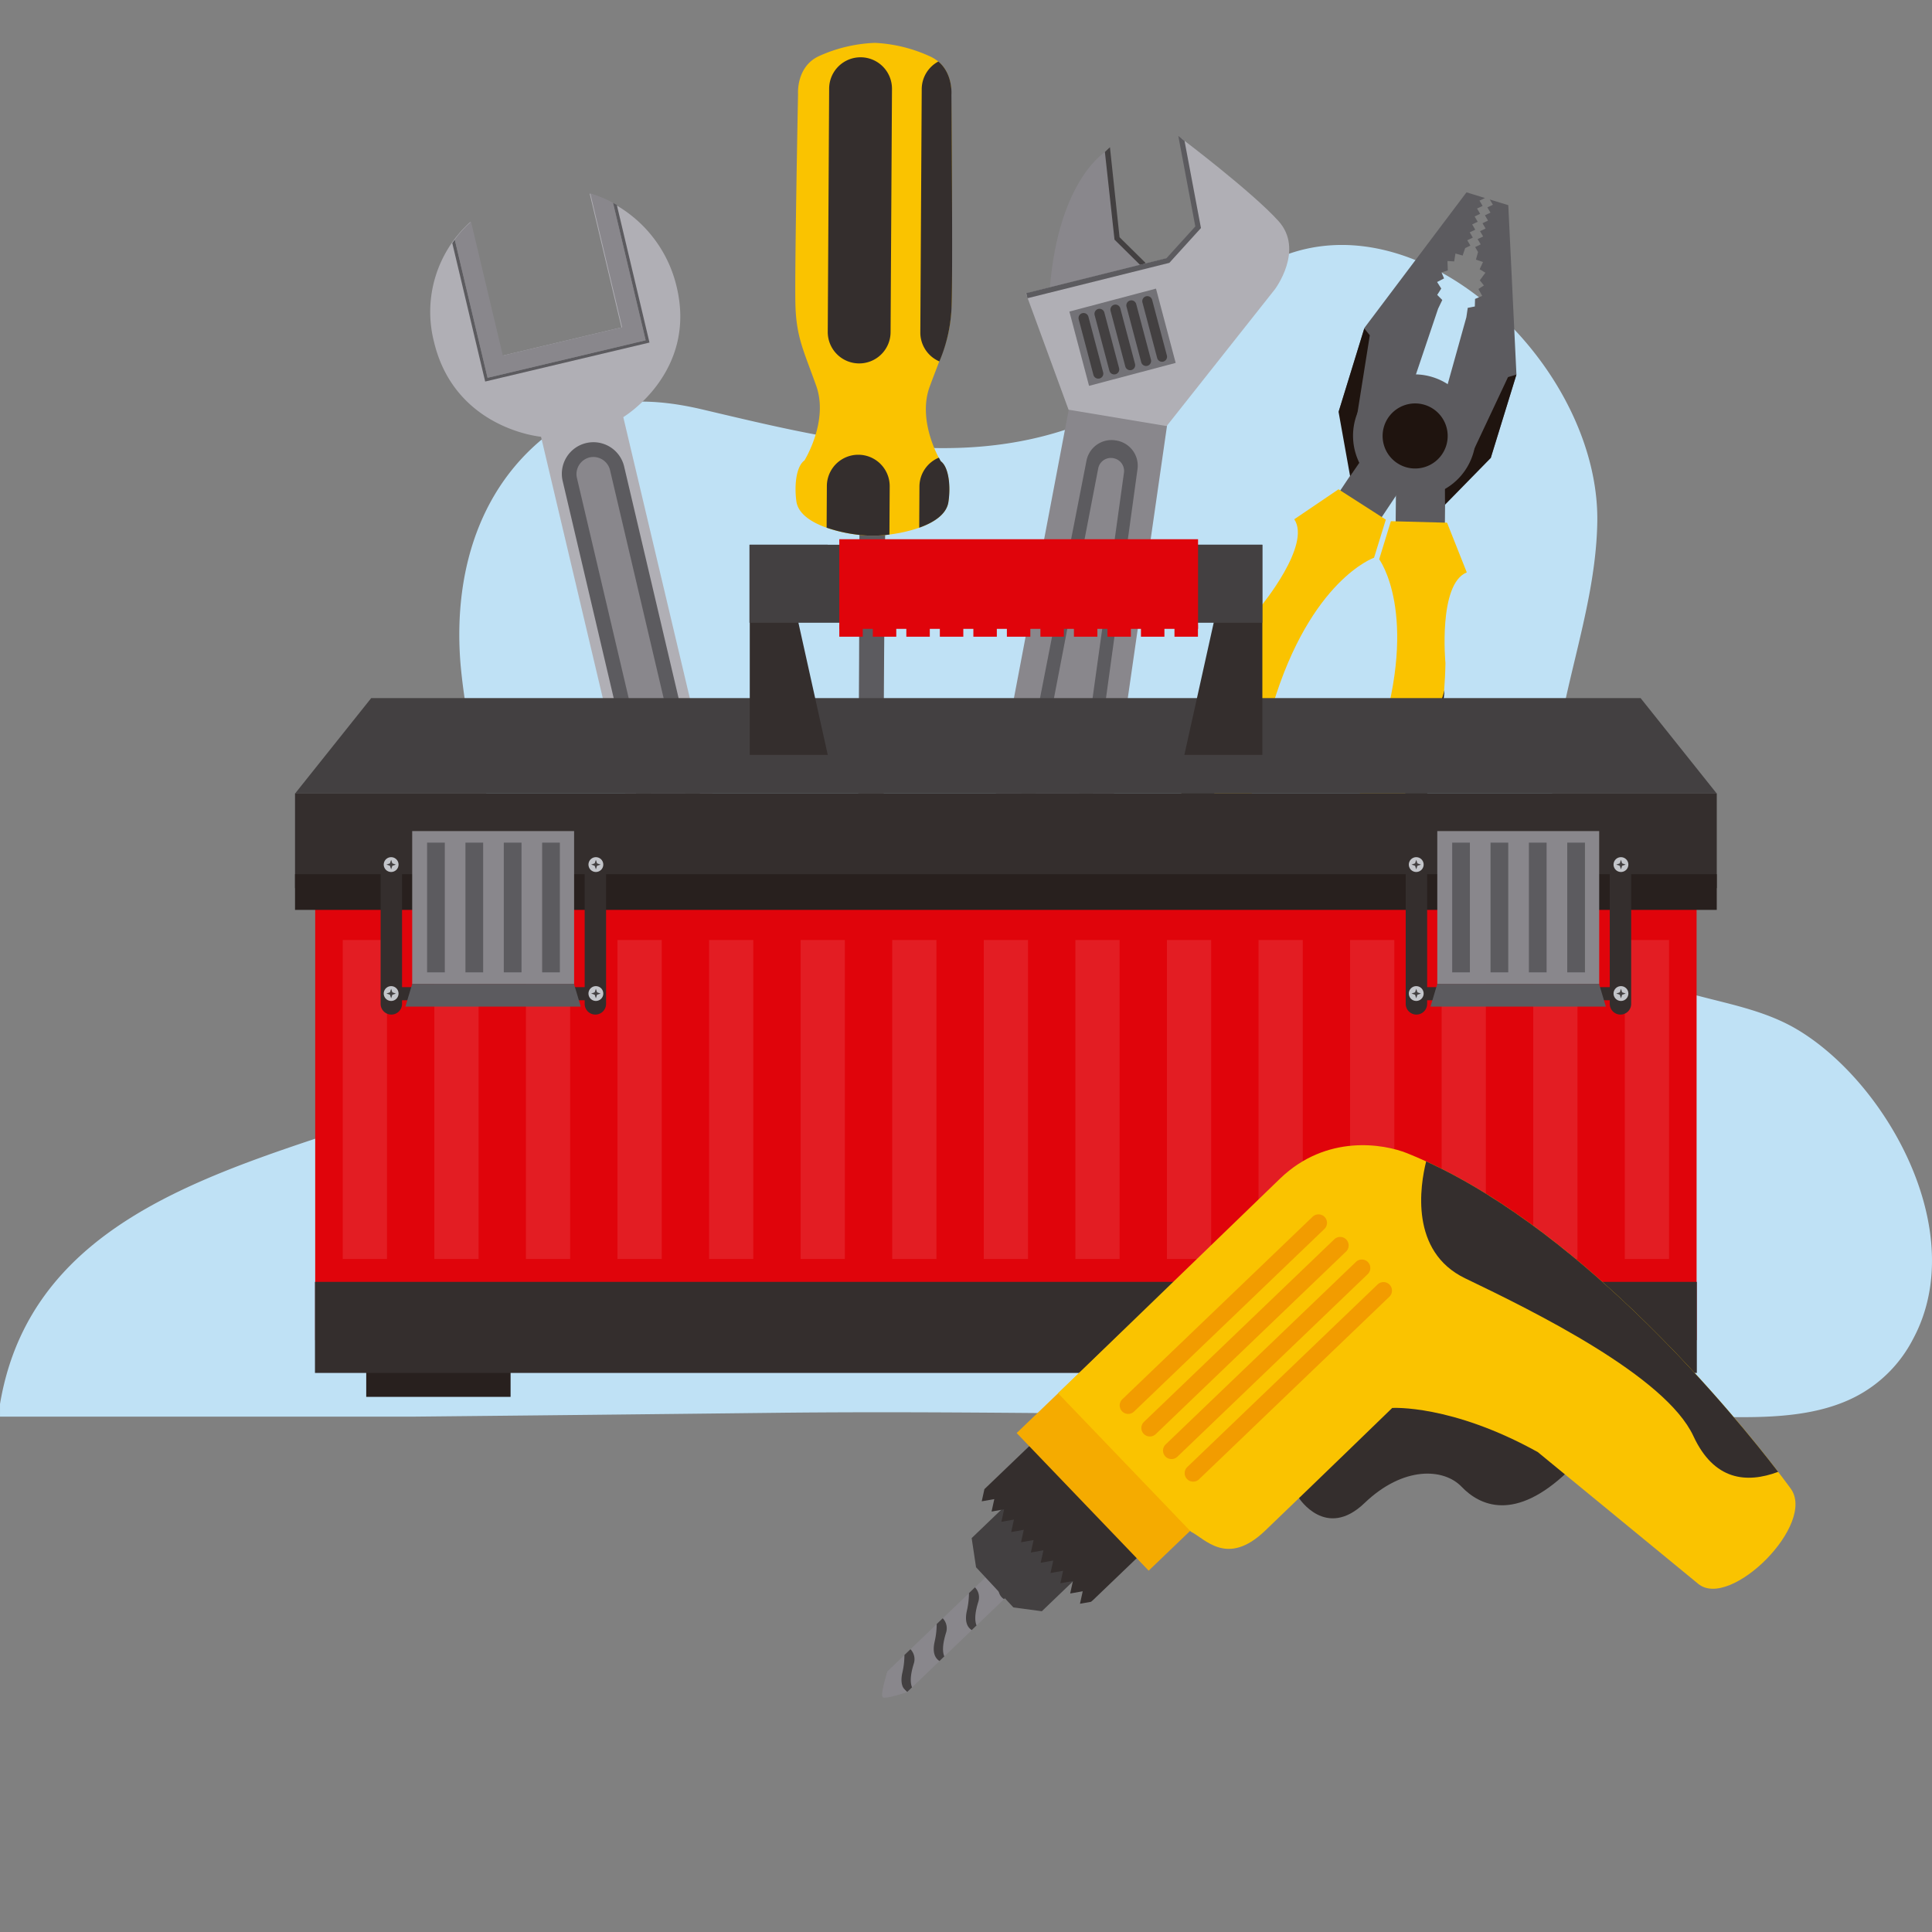<svg id="Capa_1" data-name="Capa 1" xmlns="http://www.w3.org/2000/svg" width="15cm" height="15cm" viewBox="0 0 425.197 425.198"><rect x="0" y="0" width="425.197" height="425.198" fill="#808080" stroke="none"/><defs><style>.cls-1{fill:#bfe1f5;}.cls-2{fill:#b0afb5;}.cls-3{fill:#5c5b5f;}.cls-4{fill:#89878c;}.cls-5{fill:#fac300;}.cls-6{fill:#342e2d;}.cls-7{fill:#434041;}.cls-8{fill:#737277;}.cls-9{fill:#1f140f;}.cls-10{fill:#28201e;}.cls-11{fill:#e0040b;}.cls-12{opacity:0.1;}.cls-13{fill:#fff;}.cls-14{fill:#c3c5ca;}.cls-15{fill:#f5ab00;}.cls-16{fill:#f29c00;}</style></defs><path class="cls-1" d="M0,311.783H90.391q40.083-.393,80.165-.848c50.268-.561,100.368,1.032,150.634.273,15.378-.232,30.75.569,46.129.456,13.376-.099,28.903,1.872,40.861-4.179a29.427,29.427,0,0,0,12.804-12.71c12.726-23.48-5.604-56.334-25.379-68.157-10.439-6.241-23.08-6.336-33.87-11.651-15.074-7.426-20.517-23.481-20.154-39.567.463-20.547,9.552-39.767,9.951-60.36.619-31.955-33.649-67.195-64.201-60.24-22.779,5.185-29.217,31.133-50.267,38.877-27.177,9.997-55.554,2.78-82.498-3.566-9.807-2.31-20.633-2.975-29.359,2.342-18.969,11.558-25.608,32.355-23.852,53.725a138.801,138.801,0,0,0,6.174,30.037c5.119,16.145,22.987,37.59,8.099,53.719-4.041,4.378-9.468,7.186-14.932,9.527C63.95,255.211,8.072,260.878,0,308.995Z"/><path class="cls-2" d="M167.083,200.009l6.989,29.446s11.703-10.822,8.01-26.386c-3.695-15.564-19.305-21.146-23.51-20.882L137.174,91.8s16.244-9.726,11.767-28.584a28.18,28.18,0,0,0-19.165-20.608l6.989,29.448L110.513,78.29,103.518,48.841a26.574,26.574,0,0,0-8.004,26.386c3.989,16.803,19.115,20.39,23.558,20.9l21.352,90.369s-16.216,9.836-11.617,29.218c3.875,16.331,19.012,19.973,19.012,19.973l-7.039-29.673Z"/><path class="cls-3" d="M148.69,181.24a7.017,7.017,0,0,1-8.383-5.286l-16.45-69.995a6.951,6.951,0,1,1,13.532-3.18l16.453,69.997A7.012,7.012,0,0,1,148.69,181.24Z"/><path class="cls-4" d="M129.754,100.669a3.776,3.776,0,0,0-2.774,4.557l16.453,69.997a3.743,3.743,0,1,0,7.285-1.715l-16.45-69.995A3.775,3.775,0,0,0,129.754,100.669Z"/><path class="cls-4" d="M107.309,83.15,142.1,74.891,134.922,44.654a23.843,23.843,0,0,0-4.996-2.08L136.92,72.021l-26.254,6.231-6.997-29.445a22.641,22.641,0,0,0-3.587,3.923Z"/><path class="cls-3" d="M106.778,83.968,142.94,75.388l-7.188-30.277-.833-.456,7.18,30.237-34.793,8.256-7.223-30.405c-.18.244-.36.502-.542.766Z"/><path class="cls-4" d="M170.287,195.147l-34.791,8.258,7.18,30.235a23.928,23.928,0,0,0,4.996,2.082L140.68,206.275l26.252-6.231,6.997,29.444a22.542,22.542,0,0,0,3.587-3.923Z"/><path class="cls-3" d="M170.819,194.326l-36.162,8.585,7.186,30.275.833.454-7.178-30.237,34.791-8.256,7.226,30.405c.18-.244.362-.5.544-.764Z"/><path class="cls-3" d="M194.594,181.078c-.392-6.891.264-69.329.264-69.329l-5.694-.032s-.11,65.322-.382,69.327c-.472,6.891-1.785,10.758-1.813,15.494l-.122,21.102,9.261.054.12-21.102C196.255,191.855,194.984,187.972,194.594,181.078Z"/><path class="cls-5" d="M209.403,67.243c.276-7.173-.044-46.373-.044-46.373s.508-5.947-4.447-8.35A32.69,32.69,0,0,0,192.562,9.435h0a32.676,32.676,0,0,0-12.386,2.942c-4.98,2.346-4.542,8.298-4.542,8.298s-.771,39.194-.576,46.371c.192,7.177,1.789,10.042,4.577,17.86,2.784,7.82-2.594,16.433-2.594,16.433-1.767,1.263-2.27,5.314-1.775,8.969.699,5.136,10.12,7.194,15.112,7.528.516.036,1.041.044,1.563.042h0c.522.008,1.043.004,1.563-.026,4.992-.276,14.405-2.23,15.194-7.352.536-3.495.082-7.704-1.673-8.989,0,0-5.278-8.677-2.402-16.461C207.497,77.265,209.129,74.419,209.403,67.243Z"/><path class="cls-6" d="M196,73.11a6.91,6.91,0,0,1-6.955,6.873h0A6.916,6.916,0,0,1,182.172,73.03l.308-53.549a6.914,6.914,0,0,1,6.953-6.873h0a6.914,6.914,0,0,1,6.875,6.953Z"/><path class="cls-6" d="M202.351,107.072l-.052,9.069c3.258-1.155,6.019-2.964,6.429-5.64.54-3.495.084-7.706-1.669-8.987,0,0-.174-.286-.436-.793A6.917,6.917,0,0,0,202.351,107.072Z"/><path class="cls-6" d="M202.854,19.599l-.308,53.547a6.916,6.916,0,0,0,4.197,6.397,33.928,33.928,0,0,0,2.692-12.299c.276-7.173-.044-46.373-.044-46.373s.39-4.59-2.878-7.333A6.913,6.913,0,0,0,202.854,19.599Z"/><path class="cls-6" d="M195.806,107.036a6.914,6.914,0,1,0-13.829-.08l-.052,9.181a33.748,33.748,0,0,0,8.452,1.699c.516.036,1.041.044,1.563.042.522.008,1.043.004,1.563-.026.676-.036,1.435-.106,2.242-.206Z"/><path class="cls-4" d="M251.451,58.207l-5.848-5.772-2.054-19.231s-10.596,5.971-12.536,30.571Z"/><polygon class="cls-7" points="251.275 58.659 245.282 52.74 243.167 33.448 244.277 32.403 246.391 52.206 252.091 57.834 251.275 58.659"/><path class="cls-4" d="M238.005,224.468,256.849,93.624,235.24,90.017,210.562,219.884l.042.008a13.87,13.87,0,0,0,27.361,4.567Z"/><path class="cls-2" d="M281.376,48.651c-5.748-6.377-21.33-18.158-21.33-18.158l3.571,18.965-6.669,7.346-31.162,7.768L235.17,90.169l21.59,3.603,23.806-30.085S287.122,55.03,281.376,48.651Z"/><rect class="cls-8" x="237.187" y="65.761" width="19.719" height="16.914" transform="translate(-10.767 65.713) rotate(-14.832)"/><path class="cls-7" d="M242.78,81.943a1.103,1.103,0,0,1-.785,1.353h0a1.108,1.108,0,0,1-1.353-.786L237.406,70.28a1.105,1.105,0,0,1,.785-1.353h0a1.106,1.106,0,0,1,1.353.785Z"/><path class="cls-7" d="M246.289,81.016a1.106,1.106,0,0,1-.787,1.351h0a1.105,1.105,0,0,1-1.351-.787l-3.239-12.229a1.106,1.106,0,0,1,.785-1.353h0a1.108,1.108,0,0,1,1.353.787Z"/><path class="cls-7" d="M249.796,80.085a1.11,1.11,0,0,1-.787,1.353h0a1.107,1.107,0,0,1-1.353-.785l-3.239-12.231a1.103,1.103,0,0,1,.787-1.351h0a1.106,1.106,0,0,1,1.353.784Z"/><path class="cls-7" d="M253.302,79.157a1.11,1.11,0,0,1-.786,1.353h0a1.108,1.108,0,0,1-1.353-.787l-3.239-12.229a1.107,1.107,0,0,1,.787-1.353h0a1.105,1.105,0,0,1,1.351.787Z"/><path class="cls-7" d="M256.807,78.23a1.103,1.103,0,0,1-.787,1.351h0a1.105,1.105,0,0,1-1.351-.787L251.431,66.565a1.103,1.103,0,0,1,.785-1.351h0a1.101,1.101,0,0,1,1.351.785Z"/><path class="cls-3" d="M233.995,222.086c-.504,3.012-1.453,9.931-10.66,8.394l.008-.04c-8.41-1.403-7.766-8.334-7.262-11.345l23.022-117.64a5.613,5.613,0,0,1,6.525-4.515h0a5.613,5.613,0,0,1,4.704,6.391Z"/><path class="cls-4" d="M244.986,100.831a2.838,2.838,0,0,0-3.295,2.28l-22.345,116.036c-.765,4.588.616,6.855,4.633,7.526l.941.156a5.569,5.569,0,0,0,3.713-.703c1.605-1.111,1.987-3.417,2.24-4.94l1.089-6.531,15.39-110.542A2.849,2.849,0,0,0,244.986,100.831Z"/><polygon class="cls-3" points="226.13 65.632 225.851 64.511 256.733 56.813 263.066 49.836 259.323 29.925 260.696 31.008 264.307 50.186 257.351 57.85 226.13 65.632"/><path class="cls-3" d="M325.605,44.158l1.217-.577-.973-.3-1.557-.478-1.541-.476L300.298,72.141l-5.654,18.366s4.421,5.23,5.849,6.787c4.311,4.696,7.582-4.383,7.582-4.383l8.447-25.045.006.006.891-1.847-1.119-1.127.895-1.395-.919-1.437,1.533-.793-.558-1.327,1.385-.428-.078-2.07,1.477.082.284-1.737,1.577.45.567-1.649,1.139-.548-.681-1.169,1.221-.582-.684-1.163,1.221-.578-.682-1.167,1.221-.583-.682-1.163,1.219-.581-.682-1.165,1.219-.577Z"/><path class="cls-3" d="M328.558,45.067l-.682-1.161.973.298,1.557.48,1.541.474,1.793,37.28-5.656,18.364s-6.599,1.839-8.653,2.322c-6.207,1.459-3.805-7.888-3.805-7.888l7.105-25.457h-.006l.3-2.026,1.559-.302.046-1.659,1.567-.672-.821-1.517,1.207-.781-.903-1.135,1.229-1.667-1.267-.762.741-1.595-1.557-.516.46-1.681-.634-1.095,1.221-.584-.682-1.167,1.219-.578L325.73,50.875l1.219-.58-.682-1.167,1.219-.578-.68-1.165,1.219-.581-.682-1.163Z"/><polygon class="cls-3" points="307.151 115.853 317.988 116.053 318.078 106.804 307.239 106.604 307.151 115.853"/><path class="cls-5" d="M322.811,125.974,318.47,115.038l-12.363-.332-2.572,8.382s8.815,11.829.164,39.4c-7.049,22.467-25.968,55.124-16.286,58.106,11.149,3.433,30.197-41.736,30.701-74.667C318.114,145.928,316.476,128.5,322.811,125.974Z"/><polygon class="cls-3" points="303.485 114.724 294.412 108.793 299.541 101.095 308.614 107.026 303.485 114.724"/><path class="cls-5" d="M284.842,114.281l9.741-6.597,10.41,6.677-2.588,8.379s-13.943,4.822-22.301,32.483c-6.809,22.541-9.537,60.184-19.219,57.202-11.15-3.433-1.491-51.491,16.617-79.002C277.503,133.422,288.659,119.936,284.842,114.281Z"/><polygon class="cls-9" points="318.016 111.085 328.083 100.803 333.74 82.439 331.886 82.993 323.045 101.792 318.006 107.468 318.016 111.085"/><polygon class="cls-9" points="297.136 104.816 294.596 90.651 300.25 72.287 301.469 73.786 298.204 94.304 299.179 101.832 297.136 104.816"/><path class="cls-3" d="M324.198,99.872A13.508,13.508,0,1,1,315.264,82.99,13.506,13.506,0,0,1,324.198,99.872Z"/><path class="cls-9" d="M318.292,98.055a7.161,7.161,0,1,1-4.737-8.951A7.161,7.161,0,0,1,318.292,98.055Z"/><path class="cls-9" d="M317.894,151.91c-6.107,22.687-21.17,45.847-27.663,55.877-3.855,5.955-3.885,10.096-3.012,12.712a2.605,2.605,0,0,0,.254.114C297.962,223.843,315.44,184.053,317.894,151.91Z"/><path class="cls-9" d="M274.444,138.532c-7.714,22.191-8.286,49.814-8.56,61.759-.162,7.091-2.466,10.53-4.662,12.203a2.763,2.763,0,0,1-.274-.05C250.46,209.216,258.39,166.487,274.444,138.532Z"/><rect class="cls-10" x="80.601" y="297.177" width="31.768" height="10.248"/><rect class="cls-10" x="330.391" y="297.177" width="31.768" height="10.248"/><rect class="cls-11" x="69.37" y="188.558" width="304.02" height="106.389"/><rect class="cls-6" x="64.93" y="174.629" width="312.899" height="20.838"/><rect class="cls-10" x="64.93" y="192.393" width="312.899" height="7.856"/><rect class="cls-6" x="69.318" y="282.117" width="304.124" height="20.041"/><polygon class="cls-7" points="377.829 174.651 64.931 174.651 81.691 153.643 361.068 153.643 377.829 174.651"/><polygon class="cls-6" points="165.009 166.137 165.009 119.884 182.174 119.884 175.705 136.991 182.174 166.137 165.009 166.137"/><polygon class="cls-6" points="277.821 166.137 277.821 119.884 260.656 119.884 267.125 136.991 260.656 166.137 277.821 166.137"/><rect class="cls-7" x="164.939" y="119.89" width="112.864" height="17.165"/><rect class="cls-11" x="184.712" y="118.673" width="78.956" height="19.727"/><rect class="cls-11" x="184.714" y="137.535" width="5.164" height="2.594"/><rect class="cls-11" x="192.089" y="137.535" width="5.164" height="2.594"/><rect class="cls-11" x="199.467" y="137.535" width="5.164" height="2.594"/><rect class="cls-11" x="206.843" y="137.535" width="5.164" height="2.594"/><rect class="cls-11" x="214.22" y="137.535" width="5.164" height="2.594"/><rect class="cls-11" x="221.596" y="137.535" width="5.164" height="2.594"/><rect class="cls-11" x="228.974" y="137.535" width="5.164" height="2.594"/><rect class="cls-11" x="236.349" y="137.535" width="5.164" height="2.594"/><rect class="cls-11" x="243.727" y="137.535" width="5.164" height="2.594"/><rect class="cls-11" x="251.103" y="137.535" width="5.164" height="2.594"/><rect class="cls-11" x="258.48" y="137.535" width="5.164" height="2.594"/><g class="cls-12"><rect class="cls-13" x="75.435" y="206.876" width="9.735" height="70.198"/><rect class="cls-13" x="95.59" y="206.876" width="9.735" height="70.198"/><rect class="cls-13" x="115.743" y="206.876" width="9.735" height="70.198"/><rect class="cls-13" x="135.897" y="206.876" width="9.735" height="70.198"/><rect class="cls-13" x="156.05" y="206.876" width="9.735" height="70.198"/><rect class="cls-13" x="176.205" y="206.876" width="9.735" height="70.198"/><rect class="cls-13" x="196.359" y="206.876" width="9.735" height="70.198"/><rect class="cls-13" x="216.512" y="206.876" width="9.735" height="70.198"/><rect class="cls-13" x="236.666" y="206.876" width="9.735" height="70.198"/><rect class="cls-13" x="256.821" y="206.876" width="9.735" height="70.198"/><rect class="cls-13" x="276.974" y="206.876" width="9.735" height="70.198"/><rect class="cls-13" x="297.128" y="206.876" width="9.735" height="70.198"/><rect class="cls-13" x="317.281" y="206.876" width="9.735" height="70.198"/><rect class="cls-13" x="337.437" y="206.876" width="9.735" height="70.198"/><rect class="cls-13" x="357.59" y="206.876" width="9.735" height="70.198"/></g><rect class="cls-6" x="309.765" y="217.254" width="47.782" height="2.886"/><rect class="cls-4" x="316.32" y="182.904" width="35.633" height="33.638"/><rect class="cls-3" x="319.601" y="185.448" width="3.895" height="28.552"/><rect class="cls-3" x="328.041" y="185.448" width="3.895" height="28.552"/><rect class="cls-3" x="336.482" y="185.448" width="3.897" height="28.552"/><rect class="cls-3" x="344.922" y="185.448" width="3.897" height="28.552"/><polygon class="cls-3" points="316.33 216.523 351.917 216.523 353.423 221.529 314.825 221.529 316.33 216.523"/><path class="cls-6" d="M314.085,220.933a2.356,2.356,0,0,1-2.356,2.356h0a2.356,2.356,0,0,1-2.356-2.356V185.47a2.356,2.356,0,0,1,2.356-2.356h0a2.356,2.356,0,0,1,2.356,2.356Z"/><path class="cls-6" d="M358.991,220.933a2.356,2.356,0,0,1-2.356,2.356h0a2.356,2.356,0,0,1-2.356-2.356V185.47a2.356,2.356,0,0,1,2.356-2.356h0a2.356,2.356,0,0,1,2.356,2.356Z"/><path class="cls-14" d="M358.372,190.277a1.628,1.628,0,1,1-1.627-1.627A1.628,1.628,0,0,1,358.372,190.277Z"/><polygon class="cls-7" points="357.009 190.013 357.79 190.277 357.009 190.544 356.745 191.322 356.481 190.544 355.7 190.277 356.481 190.013 356.745 189.235 357.009 190.013"/><path class="cls-14" d="M358.372,218.659a1.628,1.628,0,1,1-1.627-1.627A1.628,1.628,0,0,1,358.372,218.659Z"/><polygon class="cls-7" points="357.009 218.395 357.79 218.659 357.009 218.923 356.745 219.704 356.481 218.923 355.7 218.659 356.481 218.395 356.745 217.616 357.009 218.395"/><path class="cls-14" d="M313.316,190.277a1.628,1.628,0,1,1-1.629-1.627A1.628,1.628,0,0,1,313.316,190.277Z"/><polygon class="cls-7" points="311.953 190.013 312.732 190.277 311.953 190.544 311.689 191.322 311.423 190.544 310.644 190.277 311.423 190.013 311.689 189.235 311.953 190.013"/><path class="cls-14" d="M313.316,218.659a1.628,1.628,0,1,1-1.629-1.627A1.628,1.628,0,0,1,313.316,218.659Z"/><polygon class="cls-7" points="311.953 218.395 312.732 218.659 311.953 218.923 311.689 219.704 311.423 218.923 310.644 218.659 311.423 218.395 311.689 217.616 311.953 218.395"/><rect class="cls-6" x="84.161" y="217.254" width="47.782" height="2.886"/><rect class="cls-4" x="90.716" y="182.904" width="35.633" height="33.638"/><rect class="cls-3" x="93.997" y="185.448" width="3.897" height="28.552"/><rect class="cls-3" x="102.437" y="185.448" width="3.897" height="28.552"/><rect class="cls-3" x="110.878" y="185.448" width="3.897" height="28.552"/><rect class="cls-3" x="119.318" y="185.448" width="3.897" height="28.552"/><polygon class="cls-3" points="90.726 216.523 126.315 216.523 127.819 221.529 89.221 221.529 90.726 216.523"/><path class="cls-6" d="M88.481,220.933a2.356,2.356,0,0,1-2.356,2.356h0a2.356,2.356,0,0,1-2.356-2.356V185.47a2.356,2.356,0,0,1,2.356-2.356h0a2.356,2.356,0,0,1,2.356,2.356Z"/><path class="cls-6" d="M133.387,220.933a2.356,2.356,0,0,1-2.354,2.356h0a2.356,2.356,0,0,1-2.358-2.356V185.47a2.356,2.356,0,0,1,2.358-2.356h0a2.356,2.356,0,0,1,2.354,2.356Z"/><path class="cls-14" d="M132.77,190.277a1.628,1.628,0,1,1-1.629-1.627A1.629,1.629,0,0,1,132.77,190.277Z"/><polygon class="cls-7" points="131.405 190.013 132.186 190.277 131.405 190.544 131.141 191.322 130.877 190.544 130.098 190.277 130.877 190.013 131.141 189.235 131.405 190.013"/><path class="cls-14" d="M132.77,218.659a1.628,1.628,0,1,1-1.629-1.627A1.629,1.629,0,0,1,132.77,218.659Z"/><polygon class="cls-7" points="131.405 218.395 132.186 218.659 131.405 218.923 131.141 219.704 130.877 218.923 130.098 218.659 130.877 218.395 131.141 217.616 131.405 218.395"/><path class="cls-14" d="M87.712,190.277a1.628,1.628,0,1,1-1.627-1.627A1.628,1.628,0,0,1,87.712,190.277Z"/><polygon class="cls-7" points="86.349 190.013 87.128 190.277 86.349 190.544 86.085 191.322 85.818 190.544 85.04 190.277 85.818 190.013 86.085 189.235 86.349 190.013"/><path class="cls-14" d="M87.712,218.659a1.628,1.628,0,1,1-1.627-1.627A1.628,1.628,0,0,1,87.712,218.659Z"/><polygon class="cls-7" points="86.349 218.395 87.128 218.659 86.349 218.923 86.085 219.704 85.818 218.923 85.04 218.659 85.818 218.395 86.085 217.616 86.349 218.395"/><polygon class="cls-4" points="249.021 325.034 199.647 372.396 194.245 373.513 195.29 367.853 244.664 320.491 249.021 325.034"/><path class="cls-7" d="M200.724,371.351c-.532-1.259-.26-3.148.374-5.18a3.161,3.161,0,0,0-.723-3.21l-1.325,1.271a17.584,17.584,0,0,1-.472,3.959c-.51,2.394.156,3.589,1.087,4.175Z"/><path class="cls-7" d="M207.826,364.54c-.536-1.259-.26-3.146.372-5.178a3.175,3.175,0,0,0-.723-3.212l-1.325,1.271a17.506,17.506,0,0,1-.474,3.961c-.51,2.394.156,3.589,1.089,4.175Z"/><path class="cls-7" d="M214.921,357.733c-.53-1.263-.258-3.15.378-5.182a3.169,3.169,0,0,0-.727-3.208l-1.321,1.267a17.746,17.746,0,0,1-.476,3.961c-.51,2.396.156,3.591,1.089,4.177Z"/><path class="cls-7" d="M222.02,350.922c-.532-1.261-.258-3.146.376-5.18a3.162,3.162,0,0,0-.725-3.21l-1.321,1.271a17.743,17.743,0,0,1-.476,3.959c-.51,2.394.154,3.591,1.089,4.177Z"/><path class="cls-7" d="M229.12,344.113c-.532-1.261-.258-3.15.376-5.18a3.175,3.175,0,0,0-.723-3.212l-1.323,1.269a17.789,17.789,0,0,1-.478,3.963c-.508,2.394.158,3.587,1.089,4.177Z"/><path class="cls-7" d="M236.221,337.301c-.534-1.259-.26-3.15.376-5.18a3.177,3.177,0,0,0-.727-3.21L234.55,330.18a17.795,17.795,0,0,1-.478,3.963c-.508,2.394.158,3.589,1.089,4.175Z"/><path class="cls-4" d="M199.647,372.396s-4.858,1.683-5.402,1.117c-.544-.57,1.045-5.66,1.045-5.66"/><polygon class="cls-7" points="239.512 344.797 229.286 354.605 223.031 353.766 214.811 344.927 213.844 338.508 224.07 328.699 239.512 344.797"/><polygon class="cls-6" points="218.376 326.079 216.74 327.648 216.652 327.732 216.062 330.412 218.828 329.922 218.224 332.666 220.99 332.178 220.383 334.92 223.151 334.427 222.547 337.171 225.313 336.683 224.71 339.425 227.475 338.935 226.87 341.681 229.638 341.192 229.032 343.937 231.802 343.446 231.195 346.19 233.966 345.7 233.359 348.446 236.127 347.954 235.523 350.7 238.287 350.211 237.684 352.955 240.126 352.523 240.374 352.285 240.392 352.305 250.296 342.808 226.642 318.151 218.376 326.079"/><rect class="cls-15" x="233.767" y="298.328" width="32.395" height="41.971" transform="translate(-151.469 261.916) rotate(-43.808)"/><path class="cls-6" d="M285.859,329.662s5.928,9.307,14.447,1.135c8.518-8.17,17.415-7.708,21.362-3.591,3.951,4.119,11.669,7.896,23.45-3.407C345.118,323.799,311.259,272.582,285.859,329.662Z"/><path class="cls-5" d="M309.701,253.81c-5.142-2.066-17.724-4.263-27.947,5.542L232.857,306.62l29.238,30.477c3.1,1.513,7.954,7.82,16.332-.216,11.925-11.439,27.973-27.015,27.973-27.015s13.004-.843,32.036,9.709c0,0,25.359,20.834,35.319,29.006,7.045,5.784,26.228-13.3,20.267-21.078C394.024,327.504,353.769,271.517,309.701,253.81Z"/><path class="cls-6" d="M322.487,281.351c15.155,7.274,44.08,21.508,50.206,34.717,4.532,9.769,11.685,10.454,18.644,7.862-9.327-12.145-41.74-51.98-77.467-68.326C312.543,260.903,310.2,275.456,322.487,281.351Z"/><path class="cls-16" d="M291.527,267.834a1.867,1.867,0,0,1-.054,2.642l-41.884,40.179a1.869,1.869,0,0,1-2.644-.056h0a1.869,1.869,0,0,1,.054-2.642l41.886-40.179a1.869,1.869,0,0,1,2.642.056Z"/><path class="cls-16" d="M296.295,272.802a1.871,1.871,0,0,1-.054,2.644L254.355,315.625a1.869,1.869,0,0,1-2.642-.056h0a1.869,1.869,0,0,1,.054-2.642l41.886-40.179a1.871,1.871,0,0,1,2.642.054Z"/><path class="cls-16" d="M301.063,277.772a1.872,1.872,0,0,1-.056,2.646l-41.884,40.177a1.869,1.869,0,0,1-2.642-.054h0a1.873,1.873,0,0,1,.054-2.646L298.419,277.72a1.869,1.869,0,0,1,2.644.052Z"/><path class="cls-16" d="M305.83,282.742a1.871,1.871,0,0,1-.056,2.644L263.89,325.562a1.871,1.871,0,0,1-2.644-.054h0a1.869,1.869,0,0,1,.054-2.642l41.886-40.179a1.873,1.873,0,0,1,2.644.054Z"/></svg>